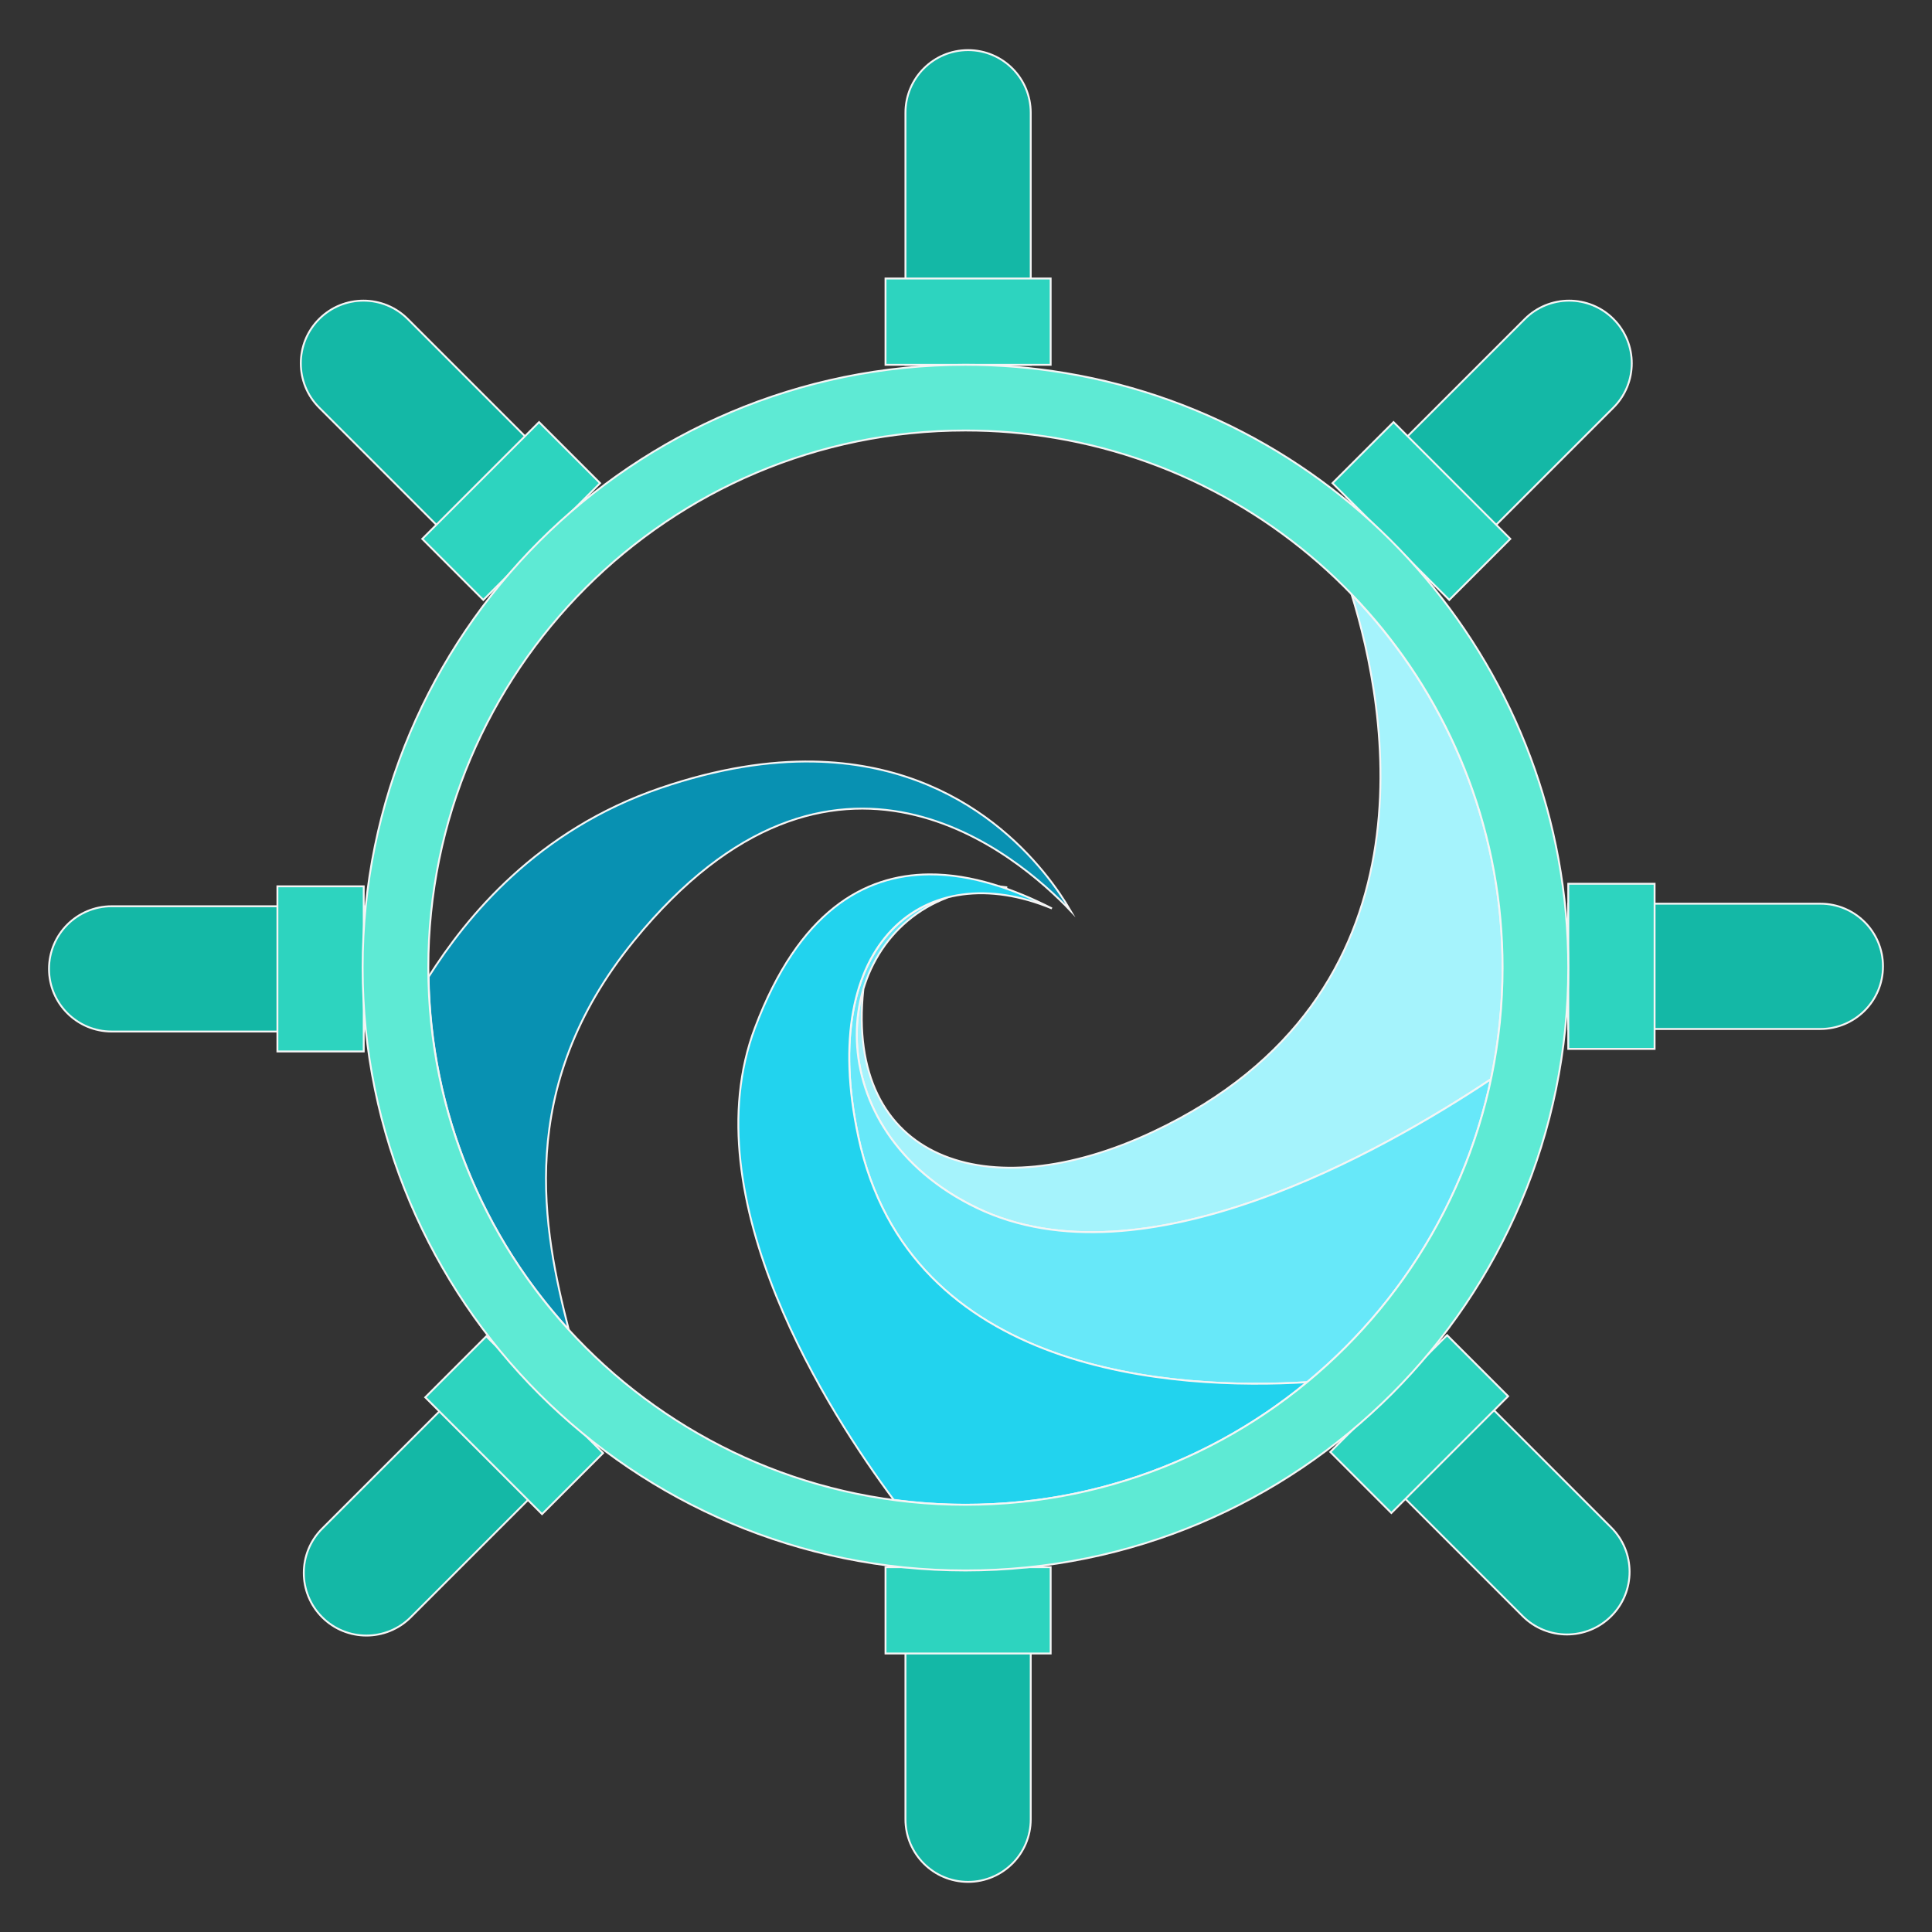 <?xml version="1.0" encoding="UTF-8" standalone="no"?>
<!DOCTYPE svg PUBLIC "-//W3C//DTD SVG 1.1//EN" "http://www.w3.org/Graphics/SVG/1.1/DTD/svg11.dtd">
<!-- Created with Vectornator (http://vectornator.io/) -->
<svg height="100%" stroke-miterlimit="10" style="fill-rule:nonzero;clip-rule:evenodd;strokeLinecap:round;strokeLinejoin:round;" version="1.1" viewBox="0 0 1024 1024" width="100%" xml:space="preserve" xmlns="http://www.w3.org/2000/svg" xmlns:vectornator="http://vectornator.io" xmlns:xlink="http://www.w3.org/1999/xlink">
<rect x="0" y="0" width="1024" height="1024" fill="#333333" stroke="none"/>
<defs>
<path d="M513.106 26.559C494.77 26.559 479.906 41.423 479.906 59.759L479.906 193.359L546.307 193.359L546.307 59.759C546.307 41.423 531.442 26.559 513.106 26.559Z" id="Fill"/>
<path d="M469.343 147.614L556.869 147.614L556.869 193.359L469.343 193.359L469.343 147.614Z" id="Fill_2"/>
<path d="M855.147 169.075C842.182 156.109 821.16 156.109 808.194 169.075L713.725 263.544L760.678 310.496L855.147 216.027C868.112 203.062 868.112 182.04 855.147 169.075Z" id="Fill_3"/>
<path d="M738.604 223.728L800.493 285.618L768.146 317.965L706.257 256.075L738.604 223.728Z" id="Fill_4"/>
<path d="M998.021 512.175C998.022 493.839 983.157 478.975 964.821 478.975L831.221 478.975L831.221 545.376L964.821 545.376C983.157 545.376 998.021 530.511 998.021 512.175Z" id="Fill_5"/>
<path d="M876.967 468.413L876.967 555.938L831.221 555.938L831.221 468.413L876.967 468.413Z" id="Fill_6"/>
<path d="M853.987 856.575C866.952 843.61 866.952 822.588 853.987 809.623L759.517 715.154L712.565 762.106L807.034 856.575C819.999 869.541 841.021 869.541 853.987 856.575Z" id="Fill_7"/>
<path d="M799.333 740.032L737.443 801.922L705.096 769.575L766.986 707.685L799.333 740.032Z" id="Fill_8"/>
<path d="M513.106 997.441C531.442 997.441 546.307 982.577 546.307 964.241L546.307 830.641L479.906 830.641L479.906 964.241C479.905 982.577 494.77 997.441 513.106 997.441Z" id="Fill_9"/>
<path d="M556.869 876.386L469.343 876.386L469.343 830.641L556.869 830.641L556.869 876.386Z" id="Fill_10"/>
<path d="M170.747 857.156C183.712 870.121 204.734 870.121 217.699 857.156L312.169 762.686L265.216 715.734L170.747 810.203C157.781 823.168 157.781 844.19 170.747 857.156Z" id="Fill_11"/>
<path d="M287.29 802.502L225.401 740.612L257.748 708.265L319.637 770.155L287.29 802.502Z" id="Fill_12"/>
<path d="M25.979 513.532C25.979 531.868 40.843 546.733 59.179 546.733L192.779 546.733L192.779 480.332L59.179 480.332C40.843 480.332 25.979 495.196 25.979 513.532Z" id="Fill_13"/>
<path d="M147.033 557.295L147.033 469.77L192.779 469.77L192.779 557.295L147.033 557.295Z" id="Fill_14"/>
<path d="M169.161 169.075C156.196 182.04 156.196 203.062 169.161 216.027L263.63 310.496L310.583 263.544L216.114 169.075C203.148 156.109 182.127 156.109 169.161 169.075Z" id="Fill_15"/>
<path d="M223.815 285.618L285.705 223.728L318.052 256.075L256.162 317.965L223.815 285.618Z" id="Fill_16"/>
</defs>
<g id="Layer-1" vectornator:layerName="Layer 1">
<g opacity="1">
<path d="M716.389 315.064C735 375.086 764.326 527.69 611.384 599.779C522.879 641.495 447.985 614.456 457.585 524.421C445.96 563.524 463.026 613.92 517.802 640.251C605.781 682.541 733.097 610.055 790.224 572C794.255 552.919 796.407 533.152 796.407 512.87C796.407 436.516 766.092 366.555 716.389 315.064Z" fill="#a5f3fc" fill-rule="nonzero" opacity="1" stroke="#f5f5f5" strokeLinecap="butt" strokeLinejoin="round" strokeWidth="3"/>
<path d="M529.588 469.77C530.225 469.977 530.859 470.189 531.492 470.404C532.285 470.394 533.046 470.323 533.85 470.332C533.85 470.332 531.064 469.981 529.588 469.77ZM502.136 475.717C463.288 485.759 439.362 529.67 454.919 602.481C482.012 729.287 623.423 736.791 692.78 732.581C741.549 692.341 776.651 636.148 790.206 572.018C733.027 610.097 605.741 682.522 517.802 640.251C432.529 599.26 438.541 499.89 502.136 475.717Z" fill="#67e8f9" fill-rule="nonzero" opacity="1" stroke="#f5f5f5" strokeLinecap="butt" strokeLinejoin="round" strokeWidth="3"/>
<path d="M492.344 463.441C457.968 463.723 423.426 483.073 400.195 544.62C365.863 635.579 440.112 749.89 473.686 794.956C486.134 796.619 498.807 797.568 511.71 797.568C580.482 797.567 643.556 773.193 692.762 732.599C623.202 736.761 481.963 729.055 454.919 602.481C432.785 498.886 490.527 453.689 557.549 481.501C538.143 471.589 515.305 463.253 492.344 463.441Z" fill="#22d3ee" fill-rule="nonzero" opacity="1" stroke="#f5f5f5" strokeLinecap="butt" strokeLinejoin="round" strokeWidth="3"/>
<path d="M431.184 403.641C407.675 403.216 380.779 407.189 350.186 417.621C284.491 440.021 247.302 486.006 227.14 517.784C228.363 589.793 256.253 655.297 301.446 704.784C288.115 652.324 272.3 576.731 336.025 498.582C442.025 368.589 540.229 454.055 567.431 482.734C555.616 462.419 515.008 405.156 431.184 403.641Z" fill="#0891b2" fill-rule="nonzero" opacity="1" stroke="#f5f5f5" strokeLinecap="butt" strokeLinejoin="round" strokeWidth="3"/>
<g opacity="1">
<use fill="#14b8a6" fill-rule="nonzero" stroke="none" xlink:href="#Fill"/>
<mask height="172.8" id="StrokeMask" maskUnits="userSpaceOnUse" width="72.401" x="476.906" y="23.559">
<rect fill="#ffffff" height="172.8" stroke="none" width="72.401" x="476.906" y="23.559"/>
<use fill="#000000" fill-rule="evenodd" stroke="none" xlink:href="#Fill"/>
</mask>
<use fill="none" mask="url(#StrokeMask)" stroke="#f5f5f5" strokeLinecap="butt" strokeLinejoin="round" strokeWidth="6" xlink:href="#Fill"/>
</g>
<g opacity="1">
<use fill="#2dd4bf" fill-rule="nonzero" stroke="none" xlink:href="#Fill_2"/>
<mask height="51.745" id="StrokeMask_2" maskUnits="userSpaceOnUse" width="93.525" x="466.343" y="144.614">
<rect fill="#ffffff" height="51.745" stroke="none" width="93.525" x="466.343" y="144.614"/>
<use fill="#000000" fill-rule="evenodd" stroke="none" xlink:href="#Fill_2"/>
</mask>
<use fill="none" mask="url(#StrokeMask_2)" stroke="#f5f5f5" strokeLinecap="butt" strokeLinejoin="round" strokeWidth="6" xlink:href="#Fill_2"/>
</g>
<g opacity="1">
<use fill="#14b8a6" fill-rule="nonzero" stroke="none" xlink:href="#Fill_3"/>
<mask height="157.146" id="StrokeMask_3" maskUnits="userSpaceOnUse" width="157.146" x="710.725" y="156.35">
<rect fill="#ffffff" height="157.146" stroke="none" width="157.146" x="710.725" y="156.35"/>
<use fill="#000000" fill-rule="evenodd" stroke="none" xlink:href="#Fill_3"/>
</mask>
<use fill="none" mask="url(#StrokeMask_3)" stroke="#f5f5f5" strokeLinecap="butt" strokeLinejoin="round" strokeWidth="6" xlink:href="#Fill_3"/>
</g>
<g opacity="1">
<use fill="#2dd4bf" fill-rule="nonzero" stroke="none" xlink:href="#Fill_4"/>
<mask height="100.237" id="StrokeMask_4" maskUnits="userSpaceOnUse" width="100.237" x="703.257" y="220.728">
<rect fill="#ffffff" height="100.237" stroke="none" width="100.237" x="703.257" y="220.728"/>
<use fill="#000000" fill-rule="evenodd" stroke="none" xlink:href="#Fill_4"/>
</mask>
<use fill="none" mask="url(#StrokeMask_4)" stroke="#f5f5f5" strokeLinecap="butt" strokeLinejoin="round" strokeWidth="6" xlink:href="#Fill_4"/>
</g>
<g opacity="1">
<use fill="#14b8a6" fill-rule="nonzero" stroke="none" xlink:href="#Fill_5"/>
<mask height="72.401" id="StrokeMask_5" maskUnits="userSpaceOnUse" width="172.8" x="828.221" y="475.975">
<rect fill="#ffffff" height="72.401" stroke="none" width="172.8" x="828.221" y="475.975"/>
<use fill="#000000" fill-rule="evenodd" stroke="none" xlink:href="#Fill_5"/>
</mask>
<use fill="none" mask="url(#StrokeMask_5)" stroke="#f5f5f5" strokeLinecap="butt" strokeLinejoin="round" strokeWidth="6" xlink:href="#Fill_5"/>
</g>
<g opacity="1">
<use fill="#2dd4bf" fill-rule="nonzero" stroke="none" xlink:href="#Fill_6"/>
<mask height="93.525" id="StrokeMask_6" maskUnits="userSpaceOnUse" width="51.745" x="828.221" y="465.413">
<rect fill="#ffffff" height="93.525" stroke="none" width="51.745" x="828.221" y="465.413"/>
<use fill="#000000" fill-rule="evenodd" stroke="none" xlink:href="#Fill_6"/>
</mask>
<use fill="none" mask="url(#StrokeMask_6)" stroke="#f5f5f5" strokeLinecap="butt" strokeLinejoin="round" strokeWidth="6" xlink:href="#Fill_6"/>
</g>
<g opacity="1">
<use fill="#14b8a6" fill-rule="nonzero" stroke="none" xlink:href="#Fill_7"/>
<mask height="157.146" id="StrokeMask_7" maskUnits="userSpaceOnUse" width="157.146" x="709.565" y="712.154">
<rect fill="#ffffff" height="157.146" stroke="none" width="157.146" x="709.565" y="712.154"/>
<use fill="#000000" fill-rule="evenodd" stroke="none" xlink:href="#Fill_7"/>
</mask>
<use fill="none" mask="url(#StrokeMask_7)" stroke="#f5f5f5" strokeLinecap="butt" strokeLinejoin="round" strokeWidth="6" xlink:href="#Fill_7"/>
</g>
<g opacity="1">
<use fill="#2dd4bf" fill-rule="nonzero" stroke="none" xlink:href="#Fill_8"/>
<mask height="100.237" id="StrokeMask_8" maskUnits="userSpaceOnUse" width="100.237" x="702.096" y="704.685">
<rect fill="#ffffff" height="100.237" stroke="none" width="100.237" x="702.096" y="704.685"/>
<use fill="#000000" fill-rule="evenodd" stroke="none" xlink:href="#Fill_8"/>
</mask>
<use fill="none" mask="url(#StrokeMask_8)" stroke="#f5f5f5" strokeLinecap="butt" strokeLinejoin="round" strokeWidth="6" xlink:href="#Fill_8"/>
</g>
<g opacity="1">
<use fill="#14b8a6" fill-rule="nonzero" stroke="none" xlink:href="#Fill_9"/>
<mask height="172.8" id="StrokeMask_9" maskUnits="userSpaceOnUse" width="72.401" x="476.906" y="827.641">
<rect fill="#ffffff" height="172.8" stroke="none" width="72.401" x="476.906" y="827.641"/>
<use fill="#000000" fill-rule="evenodd" stroke="none" xlink:href="#Fill_9"/>
</mask>
<use fill="none" mask="url(#StrokeMask_9)" stroke="#f5f5f5" strokeLinecap="butt" strokeLinejoin="round" strokeWidth="6" xlink:href="#Fill_9"/>
</g>
<g opacity="1">
<use fill="#2dd4bf" fill-rule="nonzero" stroke="none" xlink:href="#Fill_10"/>
<mask height="51.745" id="StrokeMask_10" maskUnits="userSpaceOnUse" width="93.525" x="466.343" y="827.641">
<rect fill="#ffffff" height="51.745" stroke="none" width="93.525" x="466.343" y="827.641"/>
<use fill="#000000" fill-rule="evenodd" stroke="none" xlink:href="#Fill_10"/>
</mask>
<use fill="none" mask="url(#StrokeMask_10)" stroke="#f5f5f5" strokeLinecap="butt" strokeLinejoin="round" strokeWidth="6" xlink:href="#Fill_10"/>
</g>
<g opacity="1">
<use fill="#14b8a6" fill-rule="nonzero" stroke="none" xlink:href="#Fill_11"/>
<mask height="157.146" id="StrokeMask_11" maskUnits="userSpaceOnUse" width="157.146" x="158.023" y="712.734">
<rect fill="#ffffff" height="157.146" stroke="none" width="157.146" x="158.023" y="712.734"/>
<use fill="#000000" fill-rule="evenodd" stroke="none" xlink:href="#Fill_11"/>
</mask>
<use fill="none" mask="url(#StrokeMask_11)" stroke="#f5f5f5" strokeLinecap="butt" strokeLinejoin="round" strokeWidth="6" xlink:href="#Fill_11"/>
</g>
<g opacity="1">
<use fill="#2dd4bf" fill-rule="nonzero" stroke="none" xlink:href="#Fill_12"/>
<mask height="100.237" id="StrokeMask_12" maskUnits="userSpaceOnUse" width="100.237" x="222.401" y="705.265">
<rect fill="#ffffff" height="100.237" stroke="none" width="100.237" x="222.401" y="705.265"/>
<use fill="#000000" fill-rule="evenodd" stroke="none" xlink:href="#Fill_12"/>
</mask>
<use fill="none" mask="url(#StrokeMask_12)" stroke="#f5f5f5" strokeLinecap="butt" strokeLinejoin="round" strokeWidth="6" xlink:href="#Fill_12"/>
</g>
<g opacity="1">
<use fill="#14b8a6" fill-rule="nonzero" stroke="none" xlink:href="#Fill_13"/>
<mask height="72.401" id="StrokeMask_13" maskUnits="userSpaceOnUse" width="172.8" x="22.979" y="477.332">
<rect fill="#ffffff" height="72.401" stroke="none" width="172.8" x="22.979" y="477.332"/>
<use fill="#000000" fill-rule="evenodd" stroke="none" xlink:href="#Fill_13"/>
</mask>
<use fill="none" mask="url(#StrokeMask_13)" stroke="#f5f5f5" strokeLinecap="butt" strokeLinejoin="round" strokeWidth="6" xlink:href="#Fill_13"/>
</g>
<g opacity="1">
<use fill="#2dd4bf" fill-rule="nonzero" stroke="none" xlink:href="#Fill_14"/>
<mask height="93.525" id="StrokeMask_14" maskUnits="userSpaceOnUse" width="51.745" x="144.033" y="466.77">
<rect fill="#ffffff" height="93.525" stroke="none" width="51.745" x="144.033" y="466.77"/>
<use fill="#000000" fill-rule="evenodd" stroke="none" xlink:href="#Fill_14"/>
</mask>
<use fill="none" mask="url(#StrokeMask_14)" stroke="#f5f5f5" strokeLinecap="butt" strokeLinejoin="round" strokeWidth="6" xlink:href="#Fill_14"/>
</g>
<g opacity="1">
<use fill="#14b8a6" fill-rule="nonzero" stroke="none" xlink:href="#Fill_15"/>
<mask height="157.146" id="StrokeMask_15" maskUnits="userSpaceOnUse" width="157.146" x="156.437" y="156.35">
<rect fill="#ffffff" height="157.146" stroke="none" width="157.146" x="156.437" y="156.35"/>
<use fill="#000000" fill-rule="evenodd" stroke="none" xlink:href="#Fill_15"/>
</mask>
<use fill="none" mask="url(#StrokeMask_15)" stroke="#f5f5f5" strokeLinecap="butt" strokeLinejoin="round" strokeWidth="6" xlink:href="#Fill_15"/>
</g>
<g opacity="1">
<use fill="#2dd4bf" fill-rule="nonzero" stroke="none" xlink:href="#Fill_16"/>
<mask height="100.237" id="StrokeMask_16" maskUnits="userSpaceOnUse" width="100.237" x="220.815" y="220.728">
<rect fill="#ffffff" height="100.237" stroke="none" width="100.237" x="220.815" y="220.728"/>
<use fill="#000000" fill-rule="evenodd" stroke="none" xlink:href="#Fill_16"/>
</mask>
<use fill="none" mask="url(#StrokeMask_16)" stroke="#f5f5f5" strokeLinecap="butt" strokeLinejoin="round" strokeWidth="6" xlink:href="#Fill_16"/>
</g>
<path d="M511.71 228.173C527.733 228.173 543.578 229.498 559.144 232.108C695.284 254.931 796.407 373.297 796.407 512.87C796.407 670.106 668.946 797.567 511.71 797.568C354.474 797.568 227.013 670.106 227.013 512.87C227.013 355.634 354.474 228.173 511.71 228.173ZM511.71 193.359C335.247 193.359 192.198 336.407 192.198 512.87C192.198 689.334 335.246 832.382 511.71 832.382C688.173 832.382 831.221 689.334 831.221 512.87C831.221 356.223 717.756 223.388 564.91 197.765C547.444 194.837 529.663 193.359 511.71 193.359Z" fill="#5eead4" fill-rule="nonzero" opacity="1" stroke="#f5f5f5" strokeLinecap="butt" strokeLinejoin="round" strokeWidth="3"/>
</g>
</g>
</svg>
